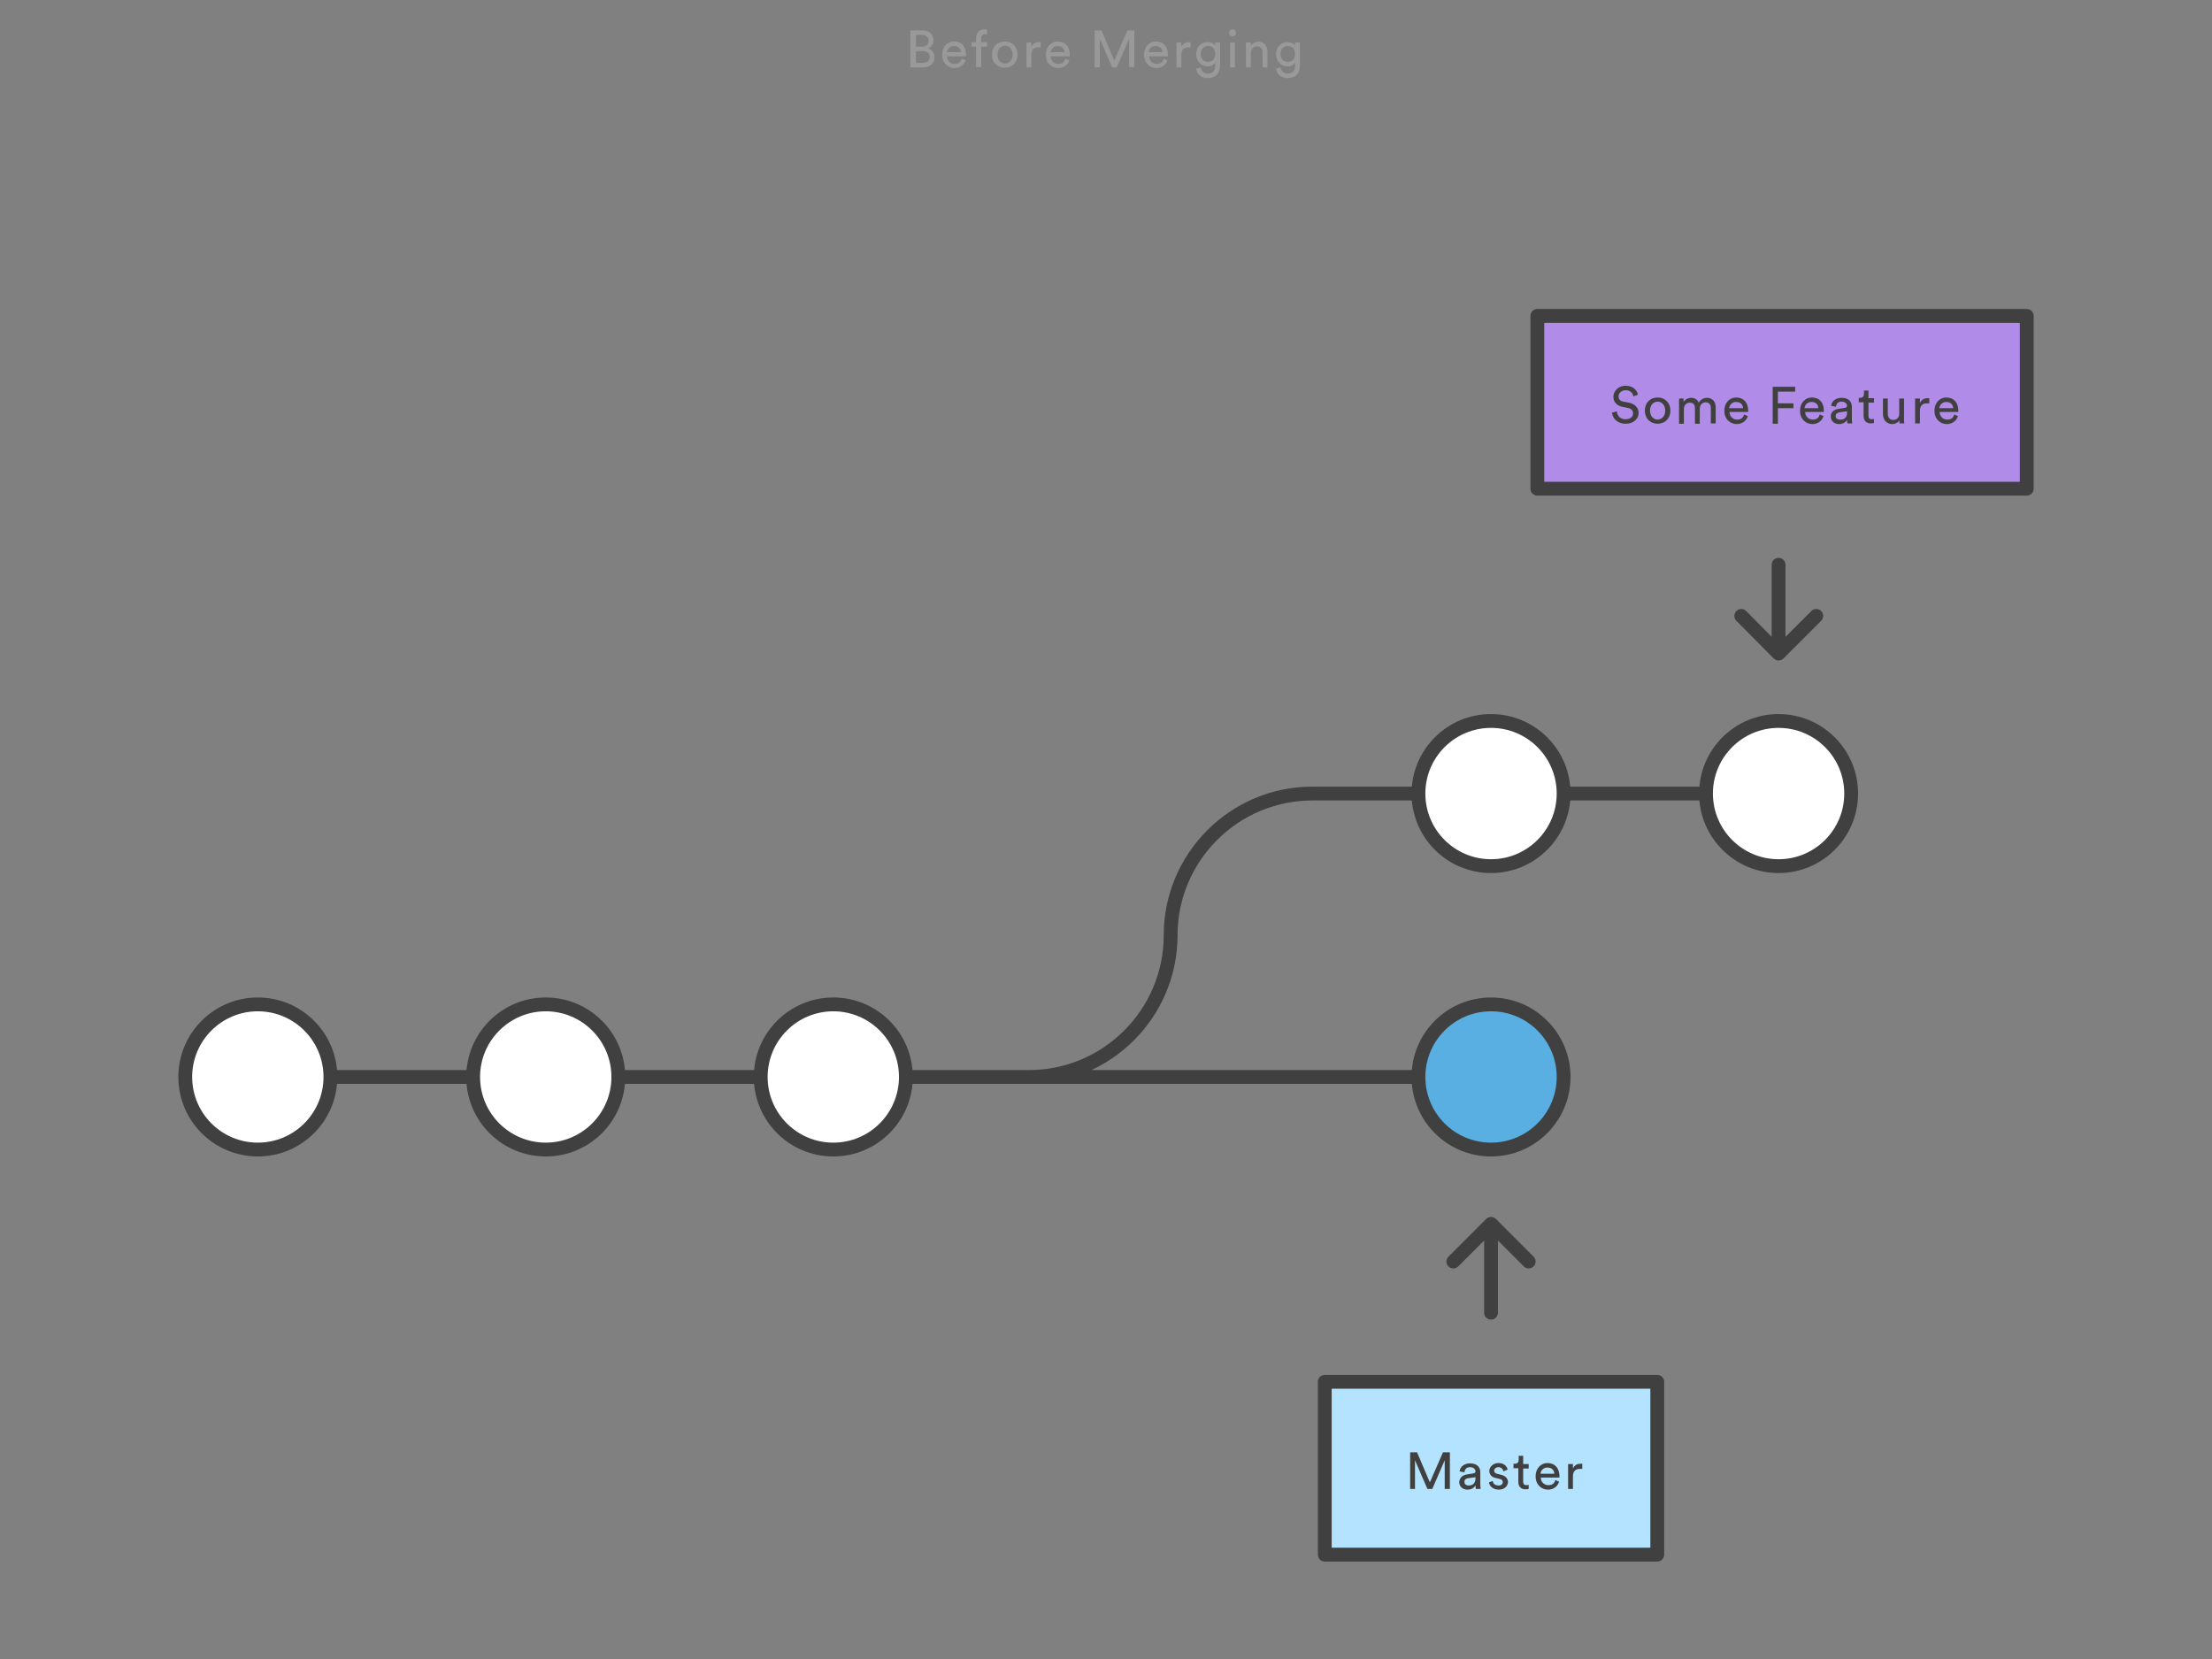 <svg width="640" height="480" xmlns="http://www.w3.org/2000/svg">
 <rect width="100%" height="100%" fill="#808080" stroke="none"/>
 <style>.st0{display:none;} .st1{display:inline;} .st2{fill:#FFFFFF;} .st3{fill:none;stroke:#9882CE;stroke-width:4;stroke-miterlimit:10;} .st4{fill:#FFFFFF;stroke:#404040;stroke-width:4;stroke-linecap:round;stroke-linejoin:round;stroke-miterlimit:10;} .st5{fill:#FFFFFF;stroke:#404040;stroke-width:4;stroke-miterlimit:10;} .st6{fill:#B3E3FF;stroke:#404040;stroke-width:4;stroke-miterlimit:10;} .st7{fill:#B18BE8;stroke:#404040;stroke-width:4;stroke-miterlimit:10;} .st8{fill:#FFFFFF;stroke:#404040;stroke-width:6;stroke-miterlimit:10;} .st9{fill:#B3E3FF;stroke:#404040;stroke-width:6;stroke-miterlimit:10;} .st10{fill:#404040;} .st11{fill:none;stroke:#404040;stroke-width:4;stroke-linecap:round;stroke-linejoin:round;stroke-miterlimit:10;} .st12{fill:#B18BE8;stroke:#404040;stroke-width:4;stroke-linecap:round;stroke-linejoin:round;stroke-miterlimit:10;} .st13{fill:#444444;} .st14{fill:none;stroke:#404040;stroke-width:4;stroke-miterlimit:10;} .st15{fill:#4ED1A1;stroke:#404040;stroke-width:4;stroke-miterlimit:10;} .st16{fill:none;stroke:#CCCCCC;stroke-width:7;stroke-linecap:round;stroke-linejoin:round;stroke-miterlimit:10;} .st17{fill:#FFFFFF;stroke:#CCCCCC;stroke-width:7;stroke-linecap:round;stroke-linejoin:round;stroke-miterlimit:10;} .st18{fill:none;stroke:#404040;stroke-width:7;stroke-miterlimit:10;} .st19{fill:#B3E3FF;stroke:#404040;stroke-width:7;stroke-miterlimit:10;} .st20{fill:none;stroke:#CCCCCC;stroke-width:8;stroke-linecap:round;stroke-miterlimit:10;} .st21{fill:none;stroke:#404040;stroke-width:8;stroke-linecap:round;stroke-miterlimit:10;} .st22{fill:#FFFFFF;stroke:#404040;stroke-width:4;stroke-linejoin:round;stroke-miterlimit:10;} .st23{fill:#B3E3FF;stroke:#404040;stroke-width:4;stroke-linejoin:round;stroke-miterlimit:10;} .st24{fill:none;stroke:#CCCCCC;stroke-linecap:round;stroke-linejoin:round;stroke-miterlimit:10;} .st25{fill:#999999;} .st26{fill:#4ED1A1;stroke:#404040;stroke-width:4;stroke-linecap:round;stroke-linejoin:round;stroke-miterlimit:10;} .st27{fill:#4CD3D6;stroke:#404040;stroke-width:4;stroke-linejoin:round;stroke-miterlimit:10;} .st28{fill:none;stroke:#59AFE1;stroke-width:4;stroke-miterlimit:10;} .st29{fill:#59AFE1;stroke:#404040;stroke-width:4;stroke-linejoin:round;stroke-miterlimit:10;} .st30{fill:none;stroke:#404040;stroke-width:8;stroke-linecap:round;stroke-linejoin:round;stroke-miterlimit:10;stroke-dasharray:0,30;} .st31{fill:#FFFFFF;stroke:#59AFE1;stroke-width:4;stroke-miterlimit:10;} .st32{fill:#FC8363;stroke:#404040;stroke-width:4;stroke-linecap:round;stroke-linejoin:round;stroke-miterlimit:10;} .st33{fill:#CCCCCC;stroke:#404040;stroke-width:4;stroke-miterlimit:10;} .st34{fill:#FFFFFF;stroke:#6693ED;stroke-width:4;stroke-miterlimit:10;} .st35{fill:none;stroke:#A97CDD;stroke-width:4;stroke-linecap:round;stroke-linejoin:round;stroke-miterlimit:10;} .st36{fill:none;stroke:#B3E3FF;stroke-width:4;stroke-linecap:round;stroke-linejoin:round;stroke-miterlimit:10;} .st37{fill:none;stroke:#4ED1A1;stroke-width:4;stroke-linecap:round;stroke-miterlimit:10;} .st38{fill:none;stroke:#4ED1A1;stroke-width:4;stroke-linecap:round;stroke-linejoin:round;stroke-miterlimit:10;} .st39{fill:#E24B88;stroke:#404040;stroke-width:4;stroke-linecap:round;stroke-linejoin:round;stroke-miterlimit:10;} .st40{fill:none;stroke:#DEEFF8;stroke-width:4;stroke-miterlimit:10;} .st41{fill:none;stroke:#CCCCCC;stroke-width:4;stroke-linecap:round;stroke-linejoin:round;} .st42{fill:none;stroke:#CCCCCC;stroke-width:4;stroke-linecap:round;stroke-linejoin:round;stroke-dasharray:0,14.305;} .st43{fill:none;stroke:#CCCCCC;stroke-width:4;stroke-linecap:round;stroke-linejoin:round;stroke-dasharray:0,14.169;} .st44{fill:none;stroke:#CCCCCC;stroke-width:4;stroke-linecap:round;stroke-linejoin:round;stroke-dasharray:0,13.979;} .st45{fill:none;stroke:#CCCCCC;stroke-width:4;stroke-linecap:round;stroke-linejoin:round;stroke-dasharray:0,14.788;} .st46{fill:none;stroke:#CCCCCC;stroke-width:4;stroke-linecap:round;stroke-linejoin:round;stroke-dasharray:0,14.963;} .st47{fill:#B3E3FF;stroke:#404040;stroke-width:4;stroke-linecap:round;stroke-linejoin:round;stroke-miterlimit:10;} .st48{fill:none;stroke:#CCCCCC;stroke-width:4;stroke-linecap:round;stroke-linejoin:round;stroke-dasharray:0,12.543;} .st49{fill:none;stroke:#CCCCCC;stroke-width:4;stroke-linecap:round;stroke-linejoin:round;stroke-dasharray:0,13.684;} .st50{fill:none;stroke:#CCCCCC;stroke-width:4;stroke-linecap:round;stroke-linejoin:round;stroke-dasharray:0,13.772;} .st51{fill:none;stroke:#CCCCCC;stroke-width:4;stroke-linecap:round;stroke-linejoin:round;stroke-dasharray:0,13.649;} .st52{fill:none;stroke:#CCCCCC;stroke-width:4;stroke-linecap:round;stroke-linejoin:round;stroke-dasharray:0,13.907;} .st53{fill:#4CD3D6;stroke:#404040;stroke-width:4;stroke-linecap:round;stroke-linejoin:round;stroke-miterlimit:10;} .st54{fill:none;stroke:#CCCCCC;stroke-width:4;stroke-linecap:round;stroke-linejoin:round;stroke-dasharray:0,14.986;} .st55{fill:none;stroke:#CCCCCC;stroke-width:4;stroke-linecap:round;stroke-linejoin:round;stroke-dasharray:0,14.012;} .st56{fill:none;stroke:#CCCCCC;stroke-width:4;stroke-linecap:round;stroke-linejoin:round;stroke-dasharray:0,14.124;} .st57{fill:none;} .st58{fill:#FFFFFF;stroke:#404040;stroke-width:7;stroke-linecap:round;stroke-linejoin:round;stroke-miterlimit:10;} .st59{fill:#59AFE1;stroke:#404040;stroke-width:7;stroke-linejoin:round;stroke-miterlimit:10;} .st60{fill:#E24B88;stroke:#404040;stroke-width:7;stroke-linecap:round;stroke-linejoin:round;stroke-miterlimit:10;} .st61{fill:none;stroke:#404040;stroke-width:7;stroke-linecap:round;stroke-linejoin:round;stroke-miterlimit:10;} .st62{fill:none;stroke:#CCCCCC;stroke-width:4;stroke-linecap:round;stroke-linejoin:round;stroke-miterlimit:10;} .st63{fill:#FFFFFF;stroke:#CCCCCC;stroke-width:4;stroke-linecap:round;stroke-linejoin:round;stroke-miterlimit:10;} .st64{fill:#F5F5F5;} .st65{fill:#3873AE;} .st66{fill:#75706C;} .st67{fill:none;stroke:#B3E3FF;stroke-width:4;stroke-miterlimit:10;} .st68{fill:#6F6F6F;} .st69{fill:none;stroke:#6F6F6F;stroke-width:2;stroke-miterlimit:10;} .st70{fill:none;stroke:#6F6F6F;stroke-width:3;stroke-miterlimit:10;}</style>

 <g>
  <title>background</title>
  <rect fill="none" id="canvas_background" height="482" width="642" y="-1" x="-1"/>
 </g>
 <g>
  <title>Layer 1</title>
  <g id="git_x5F_branch_x5F_8">
   <path id="svg_15" d="m266.9,8.8c2,0 3.2,1.2 3.2,2.9c0,1.1 -0.7,2 -1.6,2.3c1.2,0.3 1.9,1.4 1.9,2.6c0,1.7 -1.3,2.9 -3.3,2.9l-3.7,0l0,-10.7l3.5,0zm-0.1,4.7c1.2,0 1.9,-0.7 1.9,-1.7s-0.7,-1.7 -1.9,-1.7l-1.8,0l0,3.4l1.8,0zm0.2,4.7c1.2,0 2,-0.7 2,-1.7s-0.6,-1.7 -1.9,-1.7l-2.1,0l0,3.4l2,0zm12.4,-0.8c-0.4,1.3 -1.6,2.3 -3.2,2.3c-1.9,0 -3.6,-1.4 -3.6,-3.9c0,-2.3 1.6,-3.8 3.4,-3.8c2.2,0 3.5,1.5 3.5,3.8l0,0.5l-5.5,0c0,1.3 1,2.2 2.2,2.2c1.2,0 1.8,-0.6 2,-1.5l1.2,0.4zm-1.4,-2.3c0,-1 -0.7,-1.8 -2,-1.8c-1.2,0 -1.9,0.9 -2,1.8l4,0zm5.9,-1.6l0,5.9l-1.5,0l0,-5.9l-1.3,0l0,-1.3l1.3,0l0,-1.2c0,-1.6 1.1,-2.5 2.4,-2.5c0.5,0 0.8,0.1 0.8,0.2l0,1.3c-0.1,0 -0.3,-0.1 -0.6,-0.1c-0.5,0 -1.1,0.2 -1.1,1.2l0,1.1l1.7,0l0,1.3l-1.7,0zm10.5,2.3c0,2.2 -1.5,3.8 -3.7,3.8s-3.7,-1.6 -3.7,-3.8c0,-2.2 1.5,-3.8 3.7,-3.8s3.7,1.6 3.7,3.8zm-1.4,0c0,-1.7 -1.1,-2.6 -2.2,-2.6s-2.2,0.9 -2.2,2.6c0,1.7 1.1,2.6 2.2,2.6s2.2,-0.9 2.2,-2.6zm8,-2.1l-0.6,0c-1.2,0 -2,0.6 -2,2.2l0,3.6l-1.4,0l0,-7.2l1.4,0l0,1.3c0.5,-1.1 1.4,-1.4 2.2,-1.4l0.5,0l0,1.5l-0.1,0zm8.4,3.7c-0.4,1.3 -1.6,2.3 -3.2,2.3c-1.9,0 -3.6,-1.4 -3.6,-3.9c0,-2.3 1.6,-3.8 3.4,-3.8c2.2,0 3.5,1.5 3.5,3.8l0,0.5l-5.5,0c0,1.3 1,2.2 2.2,2.2c1.2,0 1.8,-0.6 2,-1.5l1.2,0.4zm-1.4,-2.3c0,-1 -0.7,-1.8 -2,-1.8c-1.2,0 -1.9,0.9 -2,1.8l4,0zm18.7,4.4l0,-8.3l-3.6,8.3l-1.3,0l-3.6,-8.3l0,8.3l-1.5,0l0,-10.7l2,0l3.7,8.7l3.8,-8.7l2,0l0,10.6l-1.5,0l0,0.1zm11.1,-2.1c-0.4,1.3 -1.6,2.3 -3.2,2.3c-1.9,0 -3.6,-1.4 -3.6,-3.9c0,-2.3 1.6,-3.8 3.4,-3.8c2.2,0 3.5,1.5 3.5,3.8l0,0.5l-5.4,0c0,1.3 1,2.2 2.2,2.2c1.2,0 1.8,-0.6 2,-1.5l1.1,0.4zm-1.5,-2.3c0,-1 -0.7,-1.8 -2,-1.8c-1.2,0 -1.9,0.9 -2,1.8l4,0zm8.1,-1.4l-0.6,0c-1.2,0 -2,0.6 -2,2.2l0,3.6l-1.4,0l0,-7.2l1.4,0l0,1.3c0.5,-1.1 1.4,-1.4 2.2,-1.4l0.5,0l0,1.5l-0.1,0zm3,5.8c0.1,1 0.9,1.8 2,1.8c1.5,0 2.2,-0.8 2.2,-2.3l0,-1c-0.3,0.7 -1.1,1.2 -2.2,1.2c-1.9,0 -3.3,-1.5 -3.3,-3.5s1.3,-3.5 3.3,-3.5c1.1,0 1.9,0.4 2.2,1.1l0,-1l1.4,0l0,6.7c0,1.8 -0.9,3.6 -3.6,3.6c-1.8,0 -3.1,-1.1 -3.3,-2.7l1.3,-0.4zm4.2,-3.9c0,-1.4 -0.8,-2.3 -2.1,-2.3c-1.2,0 -2.1,0.9 -2.1,2.3s0.8,2.3 2.1,2.3s2.1,-0.9 2.1,-2.3zm5,-7.1c0.6,0 1,0.5 1,1c0,0.6 -0.4,1 -1,1s-1,-0.5 -1,-1c0,-0.6 0.5,-1 1,-1zm-0.7,11l0,-7.2l1.4,0l0,7.2l-1.4,0zm6,0l-1.4,0l0,-7.2l1.4,0l0,1c0.5,-0.9 1.4,-1.2 2.2,-1.2c1.7,0 2.6,1.2 2.6,2.8l0,4.6l-1.4,0l0,-4.3c0,-1 -0.4,-1.8 -1.7,-1.8c-1.1,0 -1.7,0.9 -1.7,2l0,4.1zm8.6,0c0.1,1 0.9,1.8 2,1.8c1.5,0 2.2,-0.8 2.2,-2.3l0,-1c-0.3,0.7 -1.1,1.2 -2.2,1.2c-1.9,0 -3.3,-1.5 -3.3,-3.5s1.3,-3.5 3.3,-3.5c1.1,0 1.9,0.4 2.2,1.1l0,-1l1.4,0l0,6.7c0,1.8 -0.9,3.6 -3.6,3.6c-1.8,0 -3.1,-1.1 -3.3,-2.7l1.3,-0.4zm4.2,-3.9c0,-1.4 -0.8,-2.3 -2.1,-2.3c-1.2,0 -2.1,0.9 -2.1,2.3s0.8,2.3 2.1,2.3s2.1,-0.9 2.1,-2.3z" class="st25"/>
   <path id="svg_16" d="m383.3,399.8l96.2,0l0,50l-96.2,0l0,-50z" class="st23"/>
   <path id="svg_17" d="m418,430.8l0,-8.3l-3.6,8.3l-1.4,0l-3.6,-8.3l0,8.3l-1.4,0l0,-10.6l2,0l3.7,8.7l3.8,-8.7l2,0l0,10.6l-1.5,0zm6.4,-4.2l1.9,-0.3c0.4,-0.1 0.6,-0.3 0.6,-0.5c0,-0.7 -0.5,-1.3 -1.6,-1.3c-1,0 -1.5,0.6 -1.6,1.5l-1.4,-0.3c0.2,-1.4 1.4,-2.3 3,-2.3c2.2,0 3,1.2 3,2.6l0,3.6c0,0.6 0.1,1 0.1,1.2l-1.4,0c0,-0.2 -0.1,-0.5 -0.1,-1c-0.3,0.5 -1,1.2 -2.3,1.2c-1.5,0 -2.4,-1 -2.4,-2.2c0.1,-1.3 1,-2 2.2,-2.2zm2.5,1.1l0,-0.3l-2.2,0.3c-0.6,0.1 -1,0.4 -1,1.1c0,0.5 0.4,1 1.2,1c1.1,0 2,-0.5 2,-2.1zm5,0.8c0.1,0.8 0.7,1.3 1.7,1.3c0.8,0 1.2,-0.4 1.2,-1c0,-0.4 -0.3,-0.8 -0.9,-0.9l-1.2,-0.3c-1.1,-0.2 -1.8,-1 -1.8,-2c0,-1.2 1.2,-2.3 2.6,-2.3c2,0 2.6,1.3 2.7,1.9l-1.2,0.5c-0.1,-0.4 -0.4,-1.2 -1.5,-1.2c-0.7,0 -1.2,0.5 -1.2,1c0,0.4 0.3,0.8 0.8,0.9l1.2,0.3c1.3,0.3 2,1.1 2,2.1s-0.9,2.2 -2.6,2.2c-2,0 -2.8,-1.3 -2.9,-2.1l1.1,-0.4zm8.8,-4.9l1.6,0l0,1.3l-1.6,0l0,3.8c0,0.7 0.3,1 1,1c0.2,0 0.4,0 0.6,-0.1l0,1.2c-0.1,0 -0.5,0.1 -1,0.1c-1.2,0 -2,-0.8 -2,-2.1l0,-4l-1.4,0l0,-1.3l0.4,0c0.8,0 1.1,-0.5 1.1,-1.1l0,-1.2l1.3,0l0,2.4zm10.4,5.1c-0.4,1.3 -1.6,2.3 -3.2,2.3c-1.9,0 -3.6,-1.4 -3.6,-3.9c0,-2.3 1.6,-3.8 3.4,-3.8c2.2,0 3.5,1.5 3.5,3.8l0,0.4l-5.4,0c0,1.3 1,2.2 2.2,2.2c1.2,0 1.8,-0.6 2,-1.5l1.1,0.5zm-1.4,-2.3c0,-1 -0.7,-1.8 -2,-1.8c-1.2,0 -1.9,0.9 -2,1.8l4,0zm8,-1.4l-0.6,0c-1.2,0 -2,0.6 -2,2.2l0,3.6l-1.4,0l0,-7.2l1.4,0l0,1.3c0.5,-1.1 1.4,-1.4 2.2,-1.4l0.5,0l0,1.5l-0.1,0z" class="st10"/>
   <path id="svg_18" d="m431.4,356.3l0,23.5m-10.9,-14.8l10.9,-10.9l10.9,10.9m93.1,-135.4l-83,0l41.2,0m-196.1,82l112.9,0m-71.7,-41c0,22.6 -18.4,41 -41,41l-202.1,0m243.1,-41c0,-22.6 18.4,-41 41,-41l30.7,0" class="st11"/>
   <circle id="svg_19" r="21" cy="311.6" cx="241.1" class="st4"/>
   <circle id="svg_20" r="21" cy="311.6" cx="157.9" class="st4"/>
   <circle id="svg_21" r="21" cy="229.6" cx="514.6" class="st4"/>
   <circle id="svg_22" r="21" cy="229.6" cx="431.4" class="st4"/>
   <circle id="svg_23" r="21" cy="311.6" cx="431.4" class="st29"/>
   <circle id="svg_24" r="21" cy="311.6" cx="74.6" class="st4"/>
   <path id="svg_25" d="m514.6,186.9l0,-23.5m10.9,14.8l-10.9,10.9l-10.8,-10.9" class="st11"/>
   <path id="svg_26" d="m444.8,91.4l141.6,0l0,50l-141.6,0l0,-50z" class="st12"/>
   <path id="svg_27" d="m472.6,114.7c-0.1,-0.8 -0.8,-1.8 -2.2,-1.8c-1.2,0 -2.1,0.8 -2.1,1.8c0,0.8 0.5,1.4 1.4,1.5l1.6,0.3c1.8,0.4 2.8,1.5 2.8,3c0,1.6 -1.4,3.1 -3.7,3.1c-2.6,0 -3.8,-1.6 -4,-3.2l1.4,-0.4c0.1,1.2 0.9,2.3 2.5,2.3c1.5,0 2.2,-0.8 2.2,-1.7c0,-0.8 -0.5,-1.4 -1.6,-1.6l-1.5,-0.3c-1.5,-0.3 -2.6,-1.3 -2.6,-2.9c0,-1.7 1.5,-3.2 3.5,-3.2c2.4,0 3.4,1.5 3.6,2.6l-1.3,0.5zm10.7,4.1c0,2.2 -1.5,3.8 -3.7,3.8s-3.7,-1.6 -3.7,-3.8c0,-2.2 1.5,-3.8 3.7,-3.8s3.7,1.6 3.7,3.8zm-1.5,0c0,-1.7 -1.1,-2.6 -2.2,-2.6s-2.2,0.9 -2.2,2.6c0,1.7 1.1,2.6 2.2,2.6s2.2,-0.9 2.2,-2.6zm4,3.7l0,-7.2l1.3,0l0,1c0.5,-0.8 1.4,-1.2 2.2,-1.2c0.9,0 1.8,0.4 2.2,1.4c0.6,-1 1.5,-1.4 2.4,-1.4c1.3,0 2.5,0.9 2.5,2.7l0,4.7l-1.4,0l0,-4.5c0,-0.9 -0.5,-1.6 -1.5,-1.6s-1.7,0.8 -1.7,1.8l0,4.4l-1.4,0l0,-4.5c0,-0.9 -0.4,-1.6 -1.5,-1.6c-1,0 -1.7,0.8 -1.7,1.8l0,4.3l-1.4,0l0,-0.1zm19.9,-2.1c-0.4,1.3 -1.6,2.3 -3.2,2.3c-1.9,0 -3.6,-1.4 -3.6,-3.9c0,-2.3 1.6,-3.8 3.4,-3.8c2.2,0 3.5,1.5 3.5,3.8l0,0.4l-5.4,0c0,1.3 1,2.2 2.2,2.2c1.2,0 1.8,-0.6 2,-1.5l1.1,0.5zm-1.4,-2.3c0,-1 -0.7,-1.8 -2,-1.8c-1.2,0 -1.9,0.9 -2,1.8l4,0zm8.6,4.4l0,-10.6l6.5,0l0,1.4l-5,0l0,3.4l4.5,0l0,1.4l-4.5,0l0,4.5l-1.5,0l0,-0.1zm14.7,-2.1c-0.4,1.3 -1.6,2.3 -3.2,2.3c-1.9,0 -3.6,-1.4 -3.6,-3.9c0,-2.3 1.6,-3.8 3.4,-3.8c2.2,0 3.5,1.5 3.5,3.8l0,0.4l-5.4,0c0,1.3 1,2.2 2.2,2.2c1.2,0 1.8,-0.6 2,-1.5l1.1,0.5zm-1.5,-2.3c0,-1 -0.7,-1.8 -2,-1.8c-1.2,0 -1.9,0.9 -2,1.8l4,0zm5.8,0.2l1.9,-0.3c0.4,-0.1 0.6,-0.3 0.6,-0.5c0,-0.7 -0.5,-1.3 -1.6,-1.3c-1,0 -1.5,0.6 -1.6,1.5l-1.4,-0.3c0.2,-1.4 1.4,-2.3 3,-2.3c2.2,0 3,1.2 3,2.6l0,3.6c0,0.6 0.1,1 0.1,1.2l-1.4,0c0,-0.2 -0.1,-0.5 -0.1,-1c-0.3,0.5 -1,1.2 -2.3,1.2c-1.5,0 -2.4,-1 -2.4,-2.2c0,-1.3 1,-2 2.2,-2.2zm2.5,1.1l0,-0.4l-2.2,0.3c-0.6,0.1 -1.1,0.4 -1.1,1.1c0,0.5 0.4,1 1.2,1c1.2,0.1 2.1,-0.5 2.1,-2zm6.2,-4.2l1.6,0l0,1.3l-1.6,0l0,3.8c0,0.7 0.3,1 1,1c0.2,0 0.4,0 0.6,-0.1l0,1.2c-0.1,0 -0.5,0.1 -1,0.1c-1.2,0 -2,-0.8 -2,-2.1l0,-4l-1.4,0l0,-1.3l0.4,0c0.8,0 1.1,-0.5 1.1,-1.1l0,-1l1.3,0l0,2.2zm6.9,7.5c-1.7,0 -2.7,-1.3 -2.7,-2.9l0,-4.5l1.4,0l0,4.3c0,1 0.4,1.9 1.6,1.9c1.1,0 1.7,-0.8 1.7,-1.8l0,-4.4l1.4,0l0,5.9c0,0.6 0,1.1 0.1,1.3l-1.4,0c0,-0.2 -0.1,-0.6 -0.1,-0.9c-0.3,0.7 -1.2,1.1 -2,1.1zm10.6,-6l-0.6,0c-1.2,0 -2,0.6 -2,2.2l0,3.6l-1.4,0l0,-7.2l1.4,0l0,1.3c0.5,-1.1 1.4,-1.4 2.2,-1.4l0.5,0l0,1.5l-0.1,0zm8.4,3.7c-0.4,1.3 -1.6,2.3 -3.2,2.3c-1.9,0 -3.6,-1.4 -3.6,-3.9c0,-2.3 1.6,-3.8 3.4,-3.8c2.2,0 3.5,1.5 3.5,3.8l0,0.4l-5.4,0c0,1.3 1,2.2 2.2,2.2c1.2,0 1.8,-0.6 2,-1.5l1.1,0.5zm-1.4,-2.3c0,-1 -0.7,-1.8 -2,-1.8c-1.2,0 -1.9,0.9 -2,1.8l4,0z" class="st10"/>
   <path id="svg_28" d="m49.3,552.8l541.4,0" class="st24"/>
  </g>
 </g>
</svg>